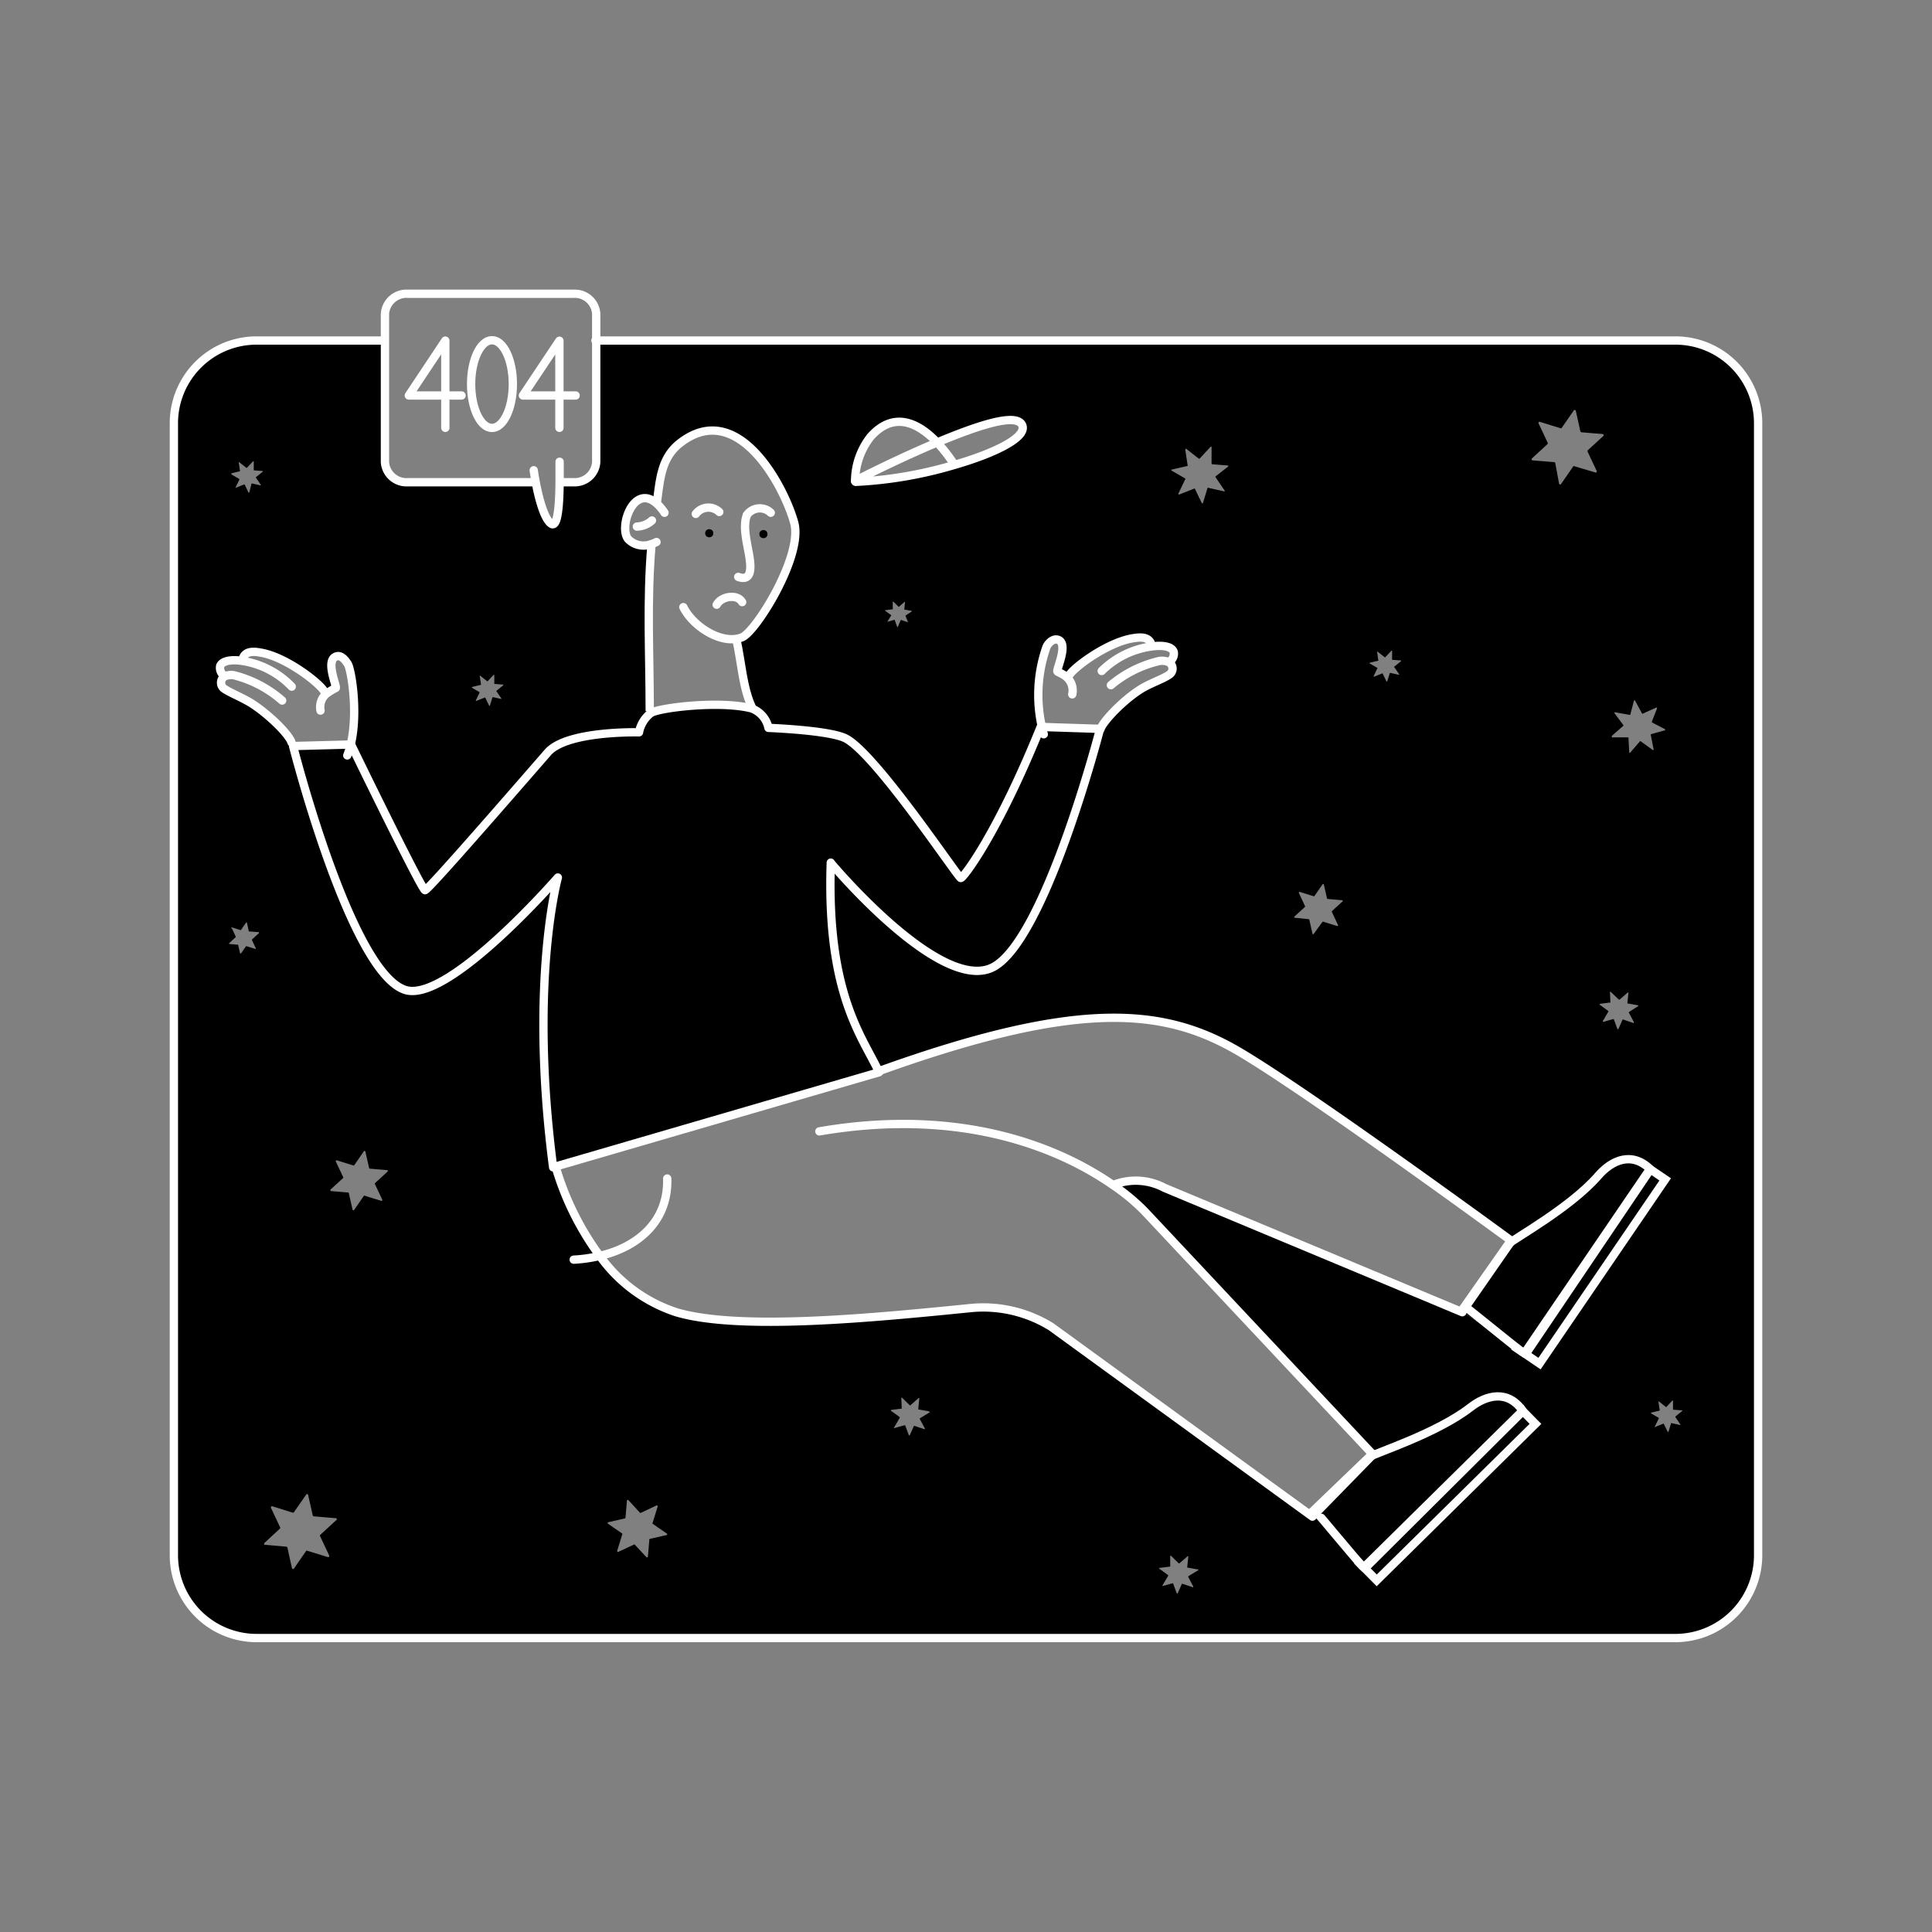 <svg xmlns="http://www.w3.org/2000/svg" id="Layer_1" data-name="Layer 1" viewBox="0 0 200 200"><rect x="0" y="0" width="200" height="200" fill="#808080" stroke="none"/><defs><style>.cls-2,.cls-3,.cls-4,.cls-6{fill:none}.cls-2,.cls-3,.cls-4{stroke:#fff}.cls-2,.cls-3{stroke-linecap:round}.cls-2{stroke-linejoin:round}.cls-2,.cls-3,.cls-4,.cls-5,.cls-6{stroke-width:.86px}.cls-3,.cls-4,.cls-5{stroke-miterlimit:10}.cls-5,.cls-6{stroke:#fff}.cls-6{stroke-linecap:square;stroke-linejoin:bevel}</style></defs><path d="M88.6 49.89a43 43 0 0 0 10.19-1.75c4.32-1.25 7.67-2.93 7-4.17s-4.73.13-8.81 1.84c-2.1-2.2-4.58-3.19-6.89-.61a7.5 7.5 0 0 0-1.61 4.55.07.07 0 0 0 .12.14m82.25 71.16c-1.94-1.91-4-.93-5.4.66-2.88 3.31-8.1 6.07-8.7 6.64l-5.27 7.49-.07-.05 5.09-7.33s-20.65-15.12-28.09-19.53c-7.82-4.63-16.48-5.42-37.38 2.08-1.68-3.65-5.45-8-5-21.63s11 13.14 16.5 10.83 11.49-24.67 11.49-24.67h-.14v-.08c.27-.84 2.52-3.19 4.42-4.29 1-.56 2.08-.92 2.7-1.35a.75.75 0 0 0-.14-1.33l.28-.1a1 1 0 0 0 .33-.91c-.18-.58-1.11-.74-2.29-.58v-.23c-.25-.94-1.39-.74-1.9-.66-2.77.44-6.44 3.25-6.65 3.93l-.28.07c-.41-.33-.85-.45-.88-.53-.11-.24 1.24-3 0-3.29-.49-.11-1 .42-1.14.8-.38.74-1.32 3.66-.51 8.31h-.28c-4.45 11-7.73 15.55-8 15.54s-8.92-13.06-12-14.49c-1.82-.83-7.91-1.05-7.91-1.05a2.72 2.72 0 0 0-1.71-2v-.1c-1-2-1.1-4.78-1.61-7a2.3 2.3 0 0 0 .51-.15c1.39-.55 6.29-8.35 5.41-11.81-1-3.71-5.86-13.16-12-8.16-1.82 1.5-1.91 3.69-2.23 6-2.34-2-3.89 2.44-2.92 3.71a2.22 2.22 0 0 0 2.4.54v.08c-.5 5.91-.17 11.29-.18 17.21l.09.16a3.32 3.32 0 0 0-1.23 2s-7.47-.2-9.45 2.09C53.13 82 44.33 92.14 44 92.15s-3-4.35-7.41-15.33h-.25c.88-4.57 0-7.33-.33-8.07-.18-.38-.63-.92-1.12-.82-1.3.26 0 3-.13 3.29a6.7 6.7 0 0 0-1 .61l-.16-.18c-.2-.68-3.8-3.58-6.55-4.08-.51-.09-1.65-.32-1.92.62v.23c-1.17-.19-2.11 0-2.3.53a1 1 0 0 0 .31.92l.12.17a.77.77 0 0 0 0 1.26c.61.44 1.7.83 2.67 1.41 1.87 1.14 4 3.3 4.3 4.15V77H30s6.19 23.51 11.84 25.43C46.3 104 57.75 90.84 57.75 90.84s-3 10.76-.49 30l.25-.08v.06a29.5 29.5 0 0 0 4.62 9.29 15.76 15.76 0 0 0 7.87 5.73c6.55 1.95 20.41.58 30.59-.44a13.35 13.35 0 0 1 8.23 1.95L135.86 157l6.27-6.42-23.62-25.17a21 21 0 0 0-3.26-2.71v-.06a6.3 6.3 0 0 1 5.24.31l30.85 12.88h.11c3.45 2.31 5.73 3.83 6.31 4.24l.08.06 1.44 1 13-19.07Z" style="fill:none"/><path d="M173.44 35.25H61.72v12.58a2.23 2.23 0 0 1-2.34 2.09h-1.45c0 2.07-.18 4.84-.91 4.28s-1.3-2.88-1.57-4.31H42.23a2.23 2.23 0 0 1-2.35-2.09V35.25H26.56A8.56 8.56 0 0 0 18 43.82V161a8.57 8.57 0 0 0 8.57 8.57h146.87A8.57 8.57 0 0 0 182 161V43.82a8.56 8.56 0 0 0-8.56-8.57m-6.54 40.89 1.14-1a.08.08 0 0 0 0-.09l-.9-1.21a.06.06 0 0 1 .06-.1l1.49.26a.06.06 0 0 0 .07 0l.39-1.47a.06.06 0 0 1 .11 0l.73 1.34a.06.06 0 0 0 .08 0l1.38-.62a.07.07 0 0 1 .09.08L171 74.7v.08l1.35.7a.07.07 0 0 1 0 .12l-1.46.41v.07l.29 1.49a.06.06 0 0 1-.1.06l-1.23-.89a.06.06 0 0 0-.08 0l-1 1.16a.06.06 0 0 1-.11 0l-.08-1.51a.06.06 0 0 0-.06-.06h-1.51a.06.06 0 0 1-.11-.19m-.12 26.57.81.78h.06l.85-.74h.08l-.12 1.12 1.11.2a.05.05 0 0 1 0 .09l-.95.61v.06l.53 1s0 .08-.06.07l-1.06-.36h-.06l-.44 1h-.09l-.39-1.06-1.09.31-.05-.07.59-1v-.06l-.91-.66v-.08l1.12-.14-.05-1.13zm-8.2-55.25 1.63-1.5a.14.14 0 0 0 0-.14l-.94-2a.11.11 0 0 1 .14-.15l2.11.65a.11.11 0 0 0 .13 0l1.26-1.82a.12.12 0 0 1 .21 0l.48 2.16a.14.14 0 0 0 .11.09l2.2.18a.12.12 0 0 1 .07.2l-1.63 1.5a.13.13 0 0 0 0 .13l.94 2a.11.11 0 0 1-.14.15l-2.15-.64a.11.11 0 0 0-.13 0l-1.26 1.82a.12.12 0 0 1-.21 0l-.4-2.16a.14.14 0 0 0-.11-.09l-2.2-.18a.12.12 0 0 1-.11-.2m-16.8 21.15.91-.22-.14-.93h.06l.74.58h.05l.64-.68h.07v.94l.93.07v.07l-.73.59.53.77v.06l-.91-.2h-.05l-.28.89h-.07l-.41-.85-.87.35s-.06 0-.05-.06l.4-.84-.81-.47s-.05-.07-.01-.07M134 94.88l1.09-1a.08.08 0 0 0 0-.09l-.63-1.35a.08.08 0 0 1 .09-.11l1.42.44a.08.08 0 0 0 .09 0l.85-1.22a.07.07 0 0 1 .13 0l.33 1.45a.09.09 0 0 0 .07.06l1.48.13a.07.07 0 0 1 .05.13l-1.09 1a.08.08 0 0 0 0 .09l.63 1.35a.07.07 0 0 1-.09.1l-1.42-.44a.08.08 0 0 0-.09 0l-.91 1.25a.07.07 0 0 1-.13 0l-.33-1.46a.11.11 0 0 0-.07-.06L134 95a.08.08 0 0 1 0-.12M121.35 48.6l1.59-.37a.05.05 0 0 0 0-.07l-.24-1.62a.07.07 0 0 1 .11-.07l1.28 1a.08.08 0 0 0 .1 0l1.11-1.2a.07.07 0 0 1 .12 0V48a.07.07 0 0 0 .07.06l1.63.13a.07.07 0 0 1 0 .12l-1.28 1a.08.08 0 0 0 0 .1l.92 1.35a.06.06 0 0 1-.07.1l-1.6-.36a.09.09 0 0 0-.08 0l-.48 1.56a.07.07 0 0 1-.13 0l-.71-1.47a.08.08 0 0 0-.09 0l-1.52.6a.07.07 0 0 1-.09-.1l.7-1.47a.06.06 0 0 0 0-.09l-1.42-.82a.07.07 0 0 1 .08-.11m-31.22-3.4c2.31-2.58 4.79-1.59 6.89.61 4.08-1.71 8.19-3.05 8.81-1.84s-2.72 2.92-7 4.17a43 43 0 0 1-10.23 1.75.07.07 0 0 1-.06-.12 7.5 7.5 0 0 1 1.59-4.57M94 64.42l-.75-.25-.31.73h-.06l-.27-.74-.76.21.42-.68-.64-.46v-.06l.79-.1v-.79h.06l.56.55.59-.52h.06l-.08.79.78.14v.06l-.66.43Zm-45.11 6.69.91-.22-.14-.93s0-.06.06 0l.74.58.64-.68h.07v.94l.93.07v.07l-.73.59.53.77v.06l-.91-.2-.28.9h-.07l-.41-.85h-.05l-.87.35s-.06 0-.05-.06l.4-.84-.81-.47s0-.08.04-.08M23.94 49l.91-.22-.14-.93h.06l.74.58h.05l.64-.68h.07v.94l.93.07v.07l-.73.59.53.77v.06l-.91-.2h-.05l-.24.95h-.07l-.41-.85h-.05l-.87.35s-.06 0 0-.06l.4-.84-.81-.47s-.09-.13-.05-.13m2.83 47.63-.69.63a.07.07 0 0 0 0 .06l.4.84a.05.05 0 0 1-.06.07l-.89-.28h-.06l-.53.76h-.08l-.21-.91-.93-.08v-.08l.68-.63v-.06l-.39-.84A.05.05 0 0 1 24 96l.89.28h.05l.53-.77a.05.05 0 0 1 .09 0l.2.91.93.07a.05.05 0 0 1 .08.13Zm8 60.77-1.63 1.5a.12.12 0 0 0 0 .13l.94 2a.12.12 0 0 1-.14.16l-2.11-.65a.11.11 0 0 0-.13 0l-1.26 1.82a.12.12 0 0 1-.21 0l-.48-2.16a.13.13 0 0 0-.11-.09l-2.2-.19a.11.11 0 0 1-.07-.19l1.62-1.5a.12.12 0 0 0 0-.14l-.94-2a.12.12 0 0 1 .14-.16l2.11.66a.11.11 0 0 0 .13-.05l1.26-1.81a.11.11 0 0 1 .2 0l.49 2.16a.12.12 0 0 0 .11.08l2.2.19a.12.12 0 0 1 .1.23Zm5.34-36.11-1.29 1.19a.09.09 0 0 0 0 .11l.75 1.59a.09.09 0 0 1-.11.13l-1.68-.52a.11.11 0 0 0-.11 0l-1 1.45a.1.1 0 0 1-.17 0l-.39-1.72a.08.08 0 0 0-.08-.07l-1.75-.15a.1.1 0 0 1-.06-.16l1.3-1.19a.11.11 0 0 0 0-.11l-.75-1.59a.09.09 0 0 1 .11-.13l1.68.52a.09.09 0 0 0 .1 0l1-1.45a.09.09 0 0 1 .16 0l.39 1.72a.08.08 0 0 0 .08.07l1.76.15a.09.09 0 0 1 .08.15ZM69 158.91l-1.71.39a.08.08 0 0 0-.07.08l-.15 1.76a.09.09 0 0 1-.16.05l-1.2-1.29a.08.08 0 0 0-.1 0l-1.6.75a.09.09 0 0 1-.12-.11l.52-1.69a.1.1 0 0 0 0-.1l-1.45-1a.09.09 0 0 1 0-.17l1.72-.39a.08.08 0 0 0 .07-.08l.15-1.75a.09.09 0 0 1 .16-.06l1.19 1.3a.14.14 0 0 0 .11 0l1.59-.75a.09.09 0 0 1 .13.11l-.52 1.68a.08.08 0 0 0 0 .1l1.45 1a.09.09 0 0 1-.01.17m27.21-12.69-1 .61v.06l.54 1s0 .08-.06.06l-1.07-.36-.45 1h-.08l-.39-1.05h-.06l-1.08.3s-.08 0 0-.07l.58-1v-.07l-.91-.66v-.08l1.12-.14-.05-1.13h.08l.8.78a.06.06 0 0 0 .07 0l.85-.75h.07l-.11 1.12a.07.07 0 0 0 0 .06l1.11.2s.11.1.08.12ZM124 162.57l-1 .61v.06l.53 1a.05.05 0 0 1-.06.07l-1.06-.36h-.06l-.44 1h-.09l-.39-1.06-1.09.3v-.07l.59-1v-.06l-.91-.66a.05.05 0 0 1 0-.09l1.12-.14v-1.12h.08l.81.79h.06l.85-.74h.08l-.12 1.12v.05l1.11.2a.05.05 0 0 1-.01.1m33.91-22.39-.08-.06c-.58-.41-2.86-1.93-6.31-4.24h-.11L120.53 123a6.3 6.3 0 0 0-5.24-.31v.06a21 21 0 0 1 3.26 2.71l23.62 25.17-6.31 6.37-27.05-19.66a13.35 13.35 0 0 0-8.23-1.95c-10.18 1-24 2.39-30.59.44a15.76 15.76 0 0 1-7.85-5.76 29.5 29.5 0 0 1-4.62-9.29v-.06l-.25.08c-2.53-19.21.49-30 .49-30S46.3 104 41.88 102.46C36.23 100.54 30 77 30 77h.14v-.16c-.26-.85-2.43-3-4.3-4.15-1-.58-2.06-1-2.67-1.41a.77.77 0 0 1 0-1.26l-.12-.17a1 1 0 0 1-.31-.92c.19-.58 1.13-.72 2.3-.53v-.23c.27-.94 1.41-.71 1.92-.62 2.75.5 6.35 3.4 6.55 4.08l.16.18a6.7 6.7 0 0 1 1-.61c.11-.24-1.17-3 .13-3.29.49-.1.94.44 1.12.82.37.74 1.21 3.5.33 8.07h.25c4.45 11 7.1 15.34 7.41 15.33S53.13 82 56.67 77.87c2-2.29 9.45-2.09 9.45-2.09a3.32 3.32 0 0 1 1.23-2l-.09-.16c0-5.92-.32-11.3.18-17.21v-.08a2.22 2.22 0 0 1-2.4-.54c-1-1.27.58-5.74 2.92-3.71.32-2.27.41-4.46 2.23-6 6.1-5 11 4.45 12 8.16.88 3.46-4 11.26-5.41 11.81a2.3 2.3 0 0 1-.51.15c.51 2.25.65 5 1.61 7v.1a2.72 2.72 0 0 1 1.71 2s6.09.22 7.91 1.05c3.11 1.43 11.71 14.48 12 14.49s3.59-4.55 8-15.54h.28c-.81-4.65.13-7.57.51-8.31.19-.38.65-.91 1.14-.8 1.29.29-.06 3.05 0 3.29 0 .08.47.2.88.53l.28-.07c.21-.68 3.88-3.49 6.65-3.93.51-.08 1.65-.28 1.9.66v.23c1.18-.16 2.11 0 2.29.58a1 1 0 0 1-.33.91l-.28.1a.75.75 0 0 1 .14 1.33c-.62.43-1.72.79-2.7 1.35-1.9 1.1-4.15 3.45-4.42 4.29v.08h.14s-6 22.36-11.49 24.67S86.07 89.4 86.07 89.4c-.48 13.67 3.29 18 5 21.63 20.9-7.5 29.56-6.71 37.38-2.08 7.44 4.41 28.09 19.53 28.09 19.53l-5.09 7.33.07.05 5.27-7.49c.6-.57 5.82-3.33 8.7-6.64 1.38-1.59 3.46-2.57 5.4-.66l1.52 1-13 19.07Zm16.25 5.87-.73.59v.05l.52.77v.06l-.91-.2h-.05l-.27.9h-.08l-.41-.84h-.05l-.87.35s-.06 0 0-.06l.41-.84v-.05l-.81-.47v-.07l.91-.22-.14-.93h.07l.73.58.64-.68h.07v.94l.93.07.06.05Z"/><path d="m170.85 121.05-13 19.07c-.58-.41-2.86-1.93-6.31-4.24h-.11v-.05l.07.05 5.27-7.49c.6-.57 5.82-3.33 8.7-6.64 1.36-1.63 3.44-2.61 5.38-.7M36.35 76.82h.25c4.45 11 7.1 15.34 7.41 15.33S53.13 82 56.67 77.87c2-2.29 9.45-2.09 9.45-2.09a3.32 3.32 0 0 1 1.23-2c.75-.47 6.87-1.3 10.25-.52a.8.8 0 0 1 .21.06 2.72 2.72 0 0 1 1.71 2s6.09.22 7.91 1.05c3.11 1.43 11.71 14.48 12 14.49s3.59-4.55 8-15.54h.28l6.14.2h.14s-6 22.36-11.49 24.67S86.07 89.4 86.07 89.4c-.48 13.67 3.29 18 5 21.63l-33.49 9.7-.25.08c-2.53-19.21.49-30 .49-30S46.3 104 41.88 102.46C36.23 100.54 30 77 30 77h.14Z"/><path d="M115.29 122.65a6.3 6.3 0 0 1 5.24.31l30.85 12.88v-.05l5.09-7.33s-20.65-15.12-28.09-19.53c-7.82-4.63-16.63-5.53-37.53 2" class="cls-2"/><path d="M57.52 120.79a29.5 29.5 0 0 0 4.62 9.29 15.76 15.76 0 0 0 7.86 5.76c6.55 1.95 20.41.58 30.59-.44a13.35 13.35 0 0 1 8.23 1.95L135.86 157l6.27-6.42-23.62-25.17a21 21 0 0 0-3.26-2.71c-4.79-3.34-14.88-8.25-30.43-5.58" class="cls-2"/><circle cx="79.03" cy="55.29" r=".42"/><circle cx="73.42" cy="55.2" r=".42"/><path d="M46.1 40.94h1.68m-1.68 0v-5.68l-3.78 5.68zm0 3.35v-3.35m11.81 0h1.68m-1.68 0v-5.67l-3.78 5.67zm0 3.35v-3.35" class="cls-2"/><ellipse cx="50.93" cy="39.76" class="cls-2" rx="2.16" ry="4.54"/><path d="M68 52c.32-2.27.41-4.46 2.23-6 6.1-5 11 4.45 12 8.16.88 3.46-4 11.26-5.41 11.81a2.3 2.3 0 0 1-.51.15c-2.06.38-4.68-1.45-5.57-3.27" class="cls-3"/><path d="M67.26 73.62c0-5.92-.32-11.3.18-17.21M76.18 66l.06.24c.51 2.25.65 5 1.61 7" class="cls-4"/><path d="M68.79 53.08a4.7 4.7 0 0 0-.86-1c-2.34-2-3.89 2.44-2.92 3.71a2.22 2.22 0 0 0 2.4.54 3.5 3.5 0 0 0 .55-.22m20.56-6.36a7.5 7.5 0 0 1 1.61-4.55c2.31-2.58 4.79-1.59 6.89.61A17 17 0 0 1 98.73 48" class="cls-3"/><path d="M97 45.81c-3.73 1.56-7.44 3.43-8.46 3.95a.07.07 0 0 0 .06.12 43 43 0 0 0 10.19-1.75c4.32-1.25 7.67-2.93 7-4.17s-4.69.14-8.79 1.85Z" class="cls-4"/><path d="M74.46 53a1.63 1.63 0 0 0-2.43.2m7.76-.12a1.64 1.64 0 0 0-2.44.19" class="cls-3"/><path d="M74.19 62.6c.47-.88 2.13-1.16 2.64-.27" class="cls-2"/><path d="M67.49 53.88a2.43 2.43 0 0 1-1.56.63m11.39-1.19c-.49 1.22.09 3.14.27 4.4.13.87.31 2.54-1.17 2M69.07 122c.13 4.46-3.06 7.08-6.93 8a15 15 0 0 1-2.75.4" class="cls-3"/><path d="m157.93 140.18 1.44.98 13.01-19.07-1.53-1.04-.05-.03-12.99 19.07h-.01l.03.02.02.01z" class="cls-5"/><path d="M58.07 49.92h1.31a2.23 2.23 0 0 0 2.34-2.09V32.5a2.22 2.22 0 0 0-2.34-2.09H42.2a2.23 2.23 0 0 0-2.35 2.09v15.33a2.23 2.23 0 0 0 2.35 2.09h13" class="cls-2"/><path d="M55.25 48.68s.07.5.2 1.2c.27 1.43.81 3.71 1.57 4.31s.89-2.21.91-4.28V47.8M30.18 76.86c-.26-.85-2.43-3-4.3-4.15-1-.58-2.06-1-2.67-1.41a.77.77 0 0 1 0-1.26 1.66 1.66 0 0 1 1-.14 12.05 12.05 0 0 1 5 2.62m4.39-.87c-.2-.68-3.8-3.58-6.55-4.08-.51-.09-1.65-.32-1.92.62" class="cls-2"/><path d="M30.2 71.08a9 9 0 0 0-5.11-2.66c-1.17-.19-2.11 0-2.3.53a1 1 0 0 0 .31.92m10.08 3.69a1.83 1.83 0 0 1 .58-1.73 6.7 6.7 0 0 1 1-.61c.11-.24-1.17-3 .13-3.29.49-.1.9.46 1.12.82.4.66 1.28 6.12-.06 9.45m77.97-2.72c.27-.84 2.52-3.19 4.42-4.29 1-.56 2.08-.92 2.7-1.35a.75.75 0 0 0-.14-1.33 1.8 1.8 0 0 0-.86-.09 12 12 0 0 0-5.04 2.51m-4.36-.93c.21-.68 3.88-3.49 6.65-3.93.51-.08 1.65-.28 1.9.66" class="cls-2"/><path d="M114.05 69.46a9.07 9.07 0 0 1 5.17-2.54c1.18-.16 2.11 0 2.29.58a1 1 0 0 1-.33.91M111 71.88a1.85 1.85 0 0 0-.66-1.85c-.41-.33-.85-.45-.88-.53-.11-.24 1.24-3 0-3.29-.49-.11-1 .42-1.14.8a14.94 14.94 0 0 0-.27 9" class="cls-2"/><path d="M61.64 35.25h111.8a8.56 8.56 0 0 1 8.56 8.57V161a8.57 8.57 0 0 1-8.57 8.57H26.56A8.57 8.57 0 0 1 18 161V43.82a8.56 8.56 0 0 1 8.57-8.57h13.22" class="cls-2"/><path d="M157.32 139.76c-.58-.41-5.61-4.51-5.63-4.48" class="cls-6"/><path d="m151.63 135.22 4.52-6.44c.6-.57 6.42-3.76 9.3-7.07 1.38-1.59 3.46-2.57 5.4-.66h0l-12.92 19.13h0l-.08-.06" class="cls-6"/><path d="m141.29 162.36 1.23 1.24 16.43-16.2-1.3-1.32-.03-.04-16.43 16.21h-.01l.03.03.01.01z" class="cls-5"/><path d="M140.77 161.83c-.49-.51-4.63-5.5-4.65-5.48" class="cls-6"/><path d="m136.07 156.28 5.67-5.45c.7-.44 7-2.44 10.48-5.14 1.67-1.3 3.9-1.86 5.43.39h0l-16.36 16.28h0l-.07-.07" class="cls-6"/><path d="M86.07 89.4s11 13.14 16.5 10.83 11.31-24.78 11.31-24.78l-6.15-.2c-4.45 11-8 15.65-8.27 15.64s-8.92-13.06-12-14.49c-1.82-.83-7.91-1.05-7.91-1.05a2.72 2.72 0 0 0-1.71-2 .8.8 0 0 0-.21-.06c-3.38-.78-9.5 0-10.25.52a3.32 3.32 0 0 0-1.23 2s-7.47-.2-9.45 2.09C53.13 82 44.33 92.14 44 92.15s-7.66-15.08-7.66-15.08l-6 .16s5.91 23.31 11.56 25.23c4.4 1.54 15.85-11.62 15.85-11.62s-3 10.76-.49 30l.25-.08L91 111h0c-1.68-3.65-5.45-8-5-21.63v-.07" style="fill:none;stroke-linecap:round;stroke-linejoin:round;stroke-width:.86px;stroke:#fff"/></svg>